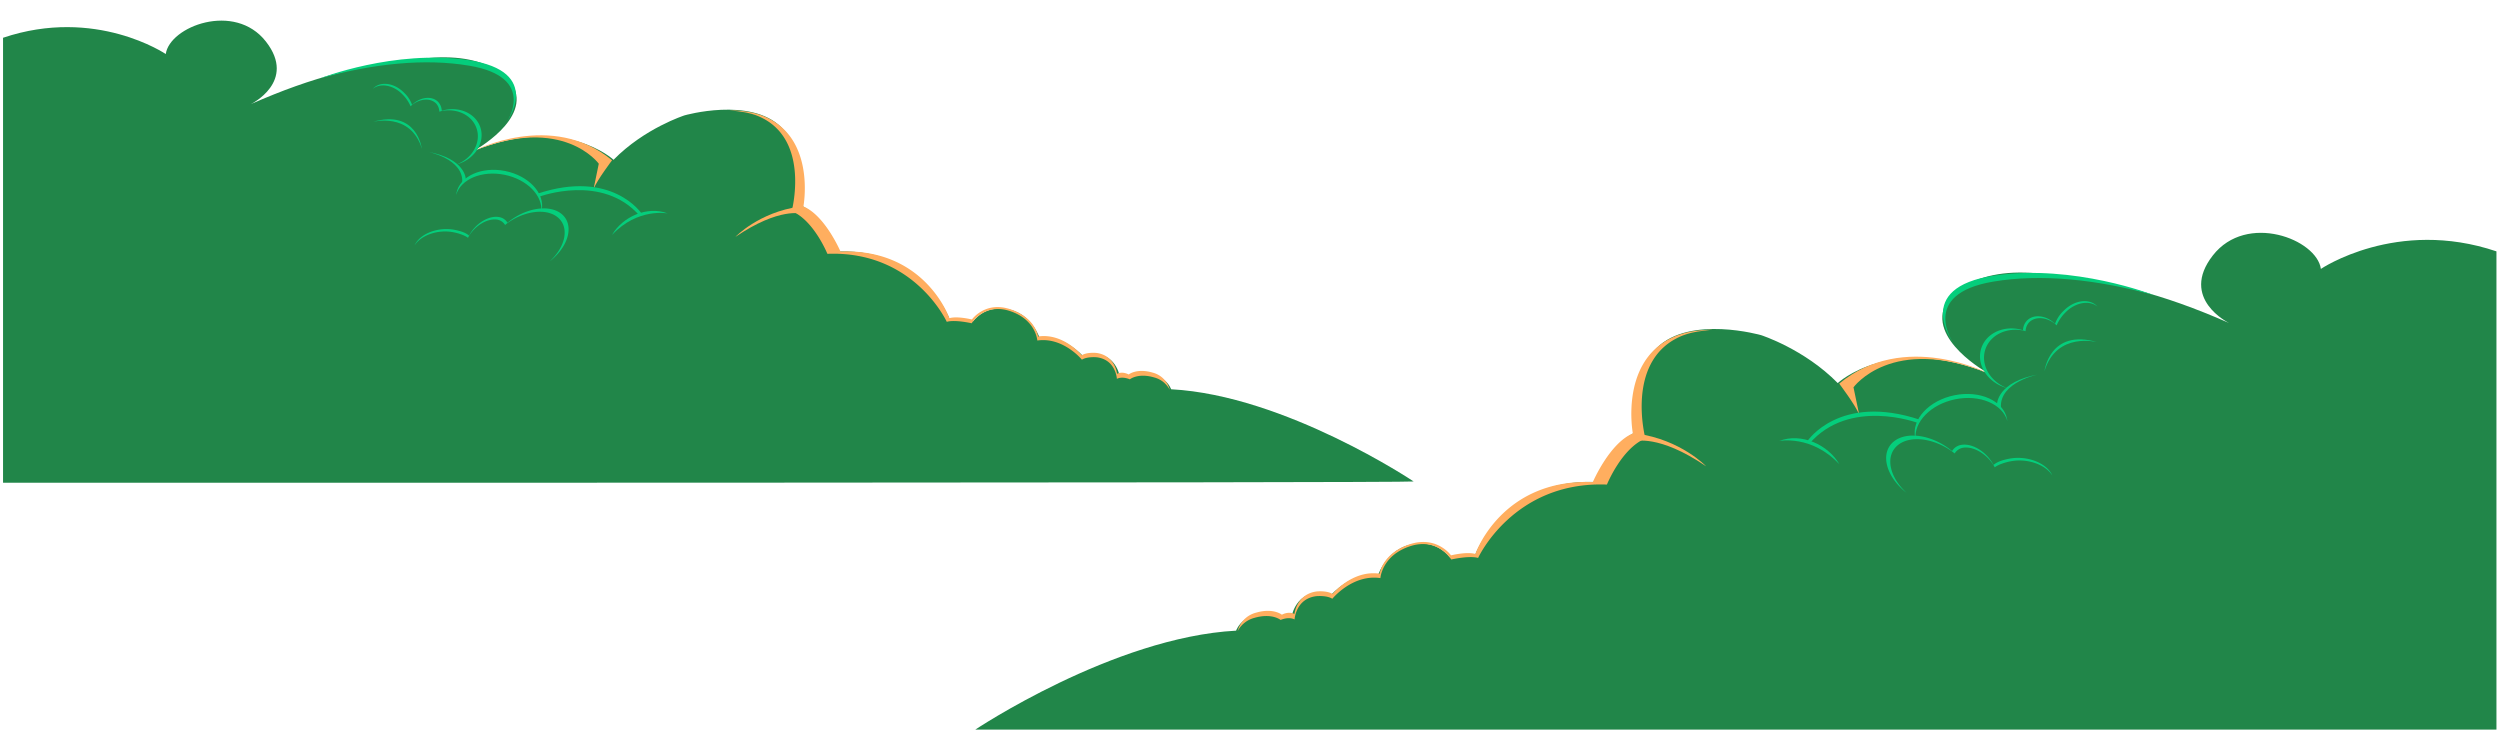<svg id="Layer_1" data-name="Layer 1" xmlns="http://www.w3.org/2000/svg" viewBox="0 0 1331.54 388.58"><defs><style>.cls-1{fill:#218649;}.cls-2{fill:#ffae5f;}.cls-3{fill:#05ce7c;}</style></defs><title>clouds2</title><path class="cls-1" d="M752.93,256.44s-68.49-45.89-129.16-49.11c0,0-4-11.89-21.5-7.05,0,0-3.17-1.5-6-.33,0,0-2.83-15.33-19.33-10.17,0,0-10.33-11.83-23.17-9.67,0,0-5.33-16.17-21.17-15.67,0,0-8-1-14.33,6.67,0,0-6.33-2.5-12.5-1.17,0,0-14-37.33-58.83-36,0,0-6-16.5-19.5-24.17,0,0,5.17-25.67-11.33-42s-51.5-6.33-51.5-6.33-21.33,6.83-37.83,23.67c0,0-25.83-24.33-74.33-4.83,0,0,30.83-16.83,20.67-35,0,0-10-17.67-45.17-14.33s-61,9.83-94.33,24.5c0,0,24.67-12,8-33.33s-51.33-8-53.33,6.67c0,0-37.33-25.33-86.67-8.67v237S752.1,257.27,752.93,256.44Z"/><path class="cls-2" d="M421.68,112.44c11.74,4.85,19,22.75,19,22.75,46.19-1.79,63.59,36.22,63.59,36.22,4.34-1.28,13.27.77,13.27.77s6.69-11.08,20.47-6.48,14.49,15.67,14.49,15.67c13.78-2,23.74,10.21,23.74,10.21,2.81-1.79,7.91-1.28,7.91-1.28,10.21,1.28,10.72,11.48,10.72,11.48,3.06-1.53,6.89.26,6.89.26s4.34-3.57,13-1a13,13,0,0,1,8.24,6.56,12.51,12.51,0,0,0-9.09-9.14c-8.5-2.5-12.75,1-12.75,1s-3.19-1.87-6.19-.37c0,0-1.06-9.87-11.06-11.12,0,0-5-.5-7.75,1.25,0,0-9.75-12-23.25-10,0,0-1.25-10-14.75-14.5s-20.5,5.44-20.5,5.44-7.75-1.94-12-.69c0,0-12.75-37.25-58-35.5,0,0-8.25-19.25-19.75-24,0,0,6.5-34.5-18.75-47-7.74-3.83-14.83-3.94-20.67-4.25,5.07.71,11,.9,17.24,4C431.54,75.45,421.68,112.44,421.68,112.44Z"/><path class="cls-2" d="M326,85.36s-7.83,10.33-9.83,15.17l2.75-13.33s-19-26.25-66.58-6.83C252.35,80.36,293.85,58.69,326,85.36Z"/><path class="cls-3" d="M269.68,65.36S286.68,41.19,250,35c-23.56-4-51-1.17-79.33,6.67,0,0,39.39-15.44,78.67-9.67C290.18,38,269.68,65.36,269.68,65.36Z"/><path class="cls-2" d="M427,113.86s-11.83-3.67-35.33,12.33c0,0,12.5-13.17,34.33-16.17Z"/><path class="cls-3" d="M268.71,93.09c12.08,2.44,20.58,11.2,19.56,19.88.09-.32.18-.65.25-1,1.82-9-6.87-18.35-19.41-20.88s-24.18,2.7-26,11.7c-.07.33-.12.66-.15,1C245.4,95.42,256.64,90.65,268.71,93.09Z"/><path class="cls-3" d="M255.9,68c-2.47-7.75-11.68-11.74-20.62-9a7.17,7.17,0,0,0-1.93-4.72c-3.26-3.39-9.48-2.7-13.89,1.54h0a16.08,16.08,0,0,0-4.13-6.31c-5.06-5.27-12.4-6.43-16.4-2.59-.15.14-.29.29-.42.44,4.08-3.34,11.06-2.08,15.94,3a19.88,19.88,0,0,1,4.24,6.27l.48-.47c4.35-3.7,10.12-4.17,13.22-.94A6.92,6.92,0,0,1,234,59.48l.83-.25c8.43-1.89,16.74,2.06,19.07,9.37,2.4,7.51-2.4,15.8-10.78,19,.33-.09.66-.18,1-.29C253.12,84.41,258.39,75.76,255.9,68Z"/><path class="cls-3" d="M299.16,114c-6.49-5.4-19.38-3.32-28.87,4.62a6.37,6.37,0,0,0-4.46-3c-5.46-1-12.63,3.39-16,9.87h0c-1.86-1.62-4.63-2.49-7.83-3.1-8.48-1.6-17.83,1.86-20.9,7.72-.11.22-.21.43-.31.65,3.39-5.47,12.37-8.63,20.53-7.09,2.87.54,6.14,1.61,7.94,3l.36-.71c3.56-6,10.29-9.91,15.48-8.93a6,6,0,0,1,3.92,2.8l.88-.73c9.28-6.84,21.07-8.4,27.18-3.32,6.29,5.23,4.28,15.55-4.37,23.5.36-.28.72-.57,1.07-.86C303.28,130.38,305.69,119.45,299.16,114Z"/><path class="cls-3" d="M248.1,95.44s0-11-20.58-14.67c0,0,19.5,3.67,18.67,16.42Z"/><path class="cls-3" d="M287.43,104.69s33.5-12.5,53.25,10.25l1-1.25s-15.75-23.75-55.5-10.5Z"/><path class="cls-3" d="M325.93,125.19c5.5-9.62,18.75-15.75,29.75-11.5C355.68,113.69,339.68,110.44,325.93,125.19Z"/><path class="cls-3" d="M224.68,79.19s-2.5-21.25-26.25-14.25C198.43,64.94,218.68,59.44,224.68,79.19Z"/><path class="cls-1" d="M519,388.9s73.9-49.52,139.36-53c0,0,4.32-12.82,23.2-7.61,0,0,3.42-1.62,6.47-.36,0,0,3.06-16.54,20.86-11,0,0,11.15-12.77,25-10.43,0,0,5.75-17.44,22.84-16.9,0,0,8.63-1.08,15.46,7.19,0,0,6.83-2.7,13.49-1.26,0,0,15.1-40.28,63.48-38.84,0,0,6.47-17.8,21-26.07,0,0-5.57-27.69,12.23-45.31S938,178.51,938,178.51s23,7.37,40.82,25.53c0,0,27.87-26.25,80.2-5.21,0,0-33.27-18.16-22.3-37.76,0,0,10.79-19.06,48.73-15.46s65.81,10.61,101.78,26.43c0,0-26.61-12.95-8.63-36s55.38-8.63,57.54,7.19c0,0,40.28-27.33,93.51-9.35v255.7S519.88,389.8,519,388.9Z"/><path class="cls-2" d="M876.37,233.54c-12.67,5.23-20.5,24.55-20.5,24.55-49.84-1.93-68.61,39.08-68.61,39.08-4.68-1.38-14.32.83-14.32.83s-7.22-12-22.09-7-15.63,16.91-15.63,16.91c-14.87-2.2-25.61,11-25.61,11-3-1.93-8.54-1.38-8.54-1.38-11,1.38-11.56,12.39-11.56,12.39-3.3-1.65-7.43.28-7.43.28s-4.68-3.85-14-1.1a14,14,0,0,0-8.89,7.08,13.5,13.5,0,0,1,9.8-9.86c9.17-2.7,13.76,1.08,13.76,1.08s3.44-2,6.68-.4c0,0,1.15-10.65,11.94-12,0,0,5.39-.54,8.36,1.35,0,0,10.52-12.95,25.08-10.79,0,0,1.35-10.79,15.91-15.64s22.12,5.87,22.12,5.87,8.36-2.09,12.95-.74c0,0,13.76-40.19,62.58-38.3,0,0,8.9-20.77,21.31-25.89,0,0-7-37.22,20.23-50.71,8.35-4.13,16-4.25,22.3-4.59-5.47.76-11.85,1-18.6,4.31C865.74,193.62,876.37,233.54,876.37,233.54Z"/><path class="cls-2" d="M979.59,204.32s8.45,11.15,10.61,16.36l-3-14.39s20.5-28.32,71.84-7.37C1059.07,198.92,1014.29,175.55,979.59,204.32Z"/><path class="cls-3" d="M1040.37,182.74S1022,156.67,1061.58,150c25.42-4.28,55-1.26,85.59,7.19,0,0-42.49-16.66-84.87-10.43C1018.25,153.25,1040.37,182.74,1040.37,182.74Z"/><path class="cls-2" d="M870.62,235.07s12.77-4,38.12,13.31c0,0-13.49-14.21-37-17.44Z"/><path class="cls-3" d="M1041.41,212.66c-13,2.64-22.2,12.09-21.11,21.45-.1-.35-.19-.7-.26-1.06-2-9.71,7.41-19.79,20.94-22.53s26.09,2.91,28,12.62c.07.36.12.72.17,1.08C1066.57,215.17,1054.44,210,1041.41,212.66Z"/><path class="cls-3" d="M1055.24,185.55c2.67-8.37,12.61-12.67,22.25-9.68a7.74,7.74,0,0,1,2.08-5.09c3.52-3.66,10.23-2.92,15,1.66h0a17.35,17.35,0,0,1,4.46-6.81c5.46-5.68,13.38-6.93,17.69-2.79.16.15.31.31.45.47-4.4-3.61-11.94-2.25-17.2,3.23a21.45,21.45,0,0,0-4.57,6.76l-.51-.5c-4.7-4-10.92-4.49-14.26-1a7.47,7.47,0,0,0-1.78,4.6l-.89-.27c-9.09-2-18.06,2.23-20.57,10.11-2.59,8.1,2.59,17,11.63,20.46-.36-.09-.72-.19-1.07-.31C1058.24,203.29,1052.56,194,1055.24,185.55Z"/><path class="cls-3" d="M1008.56,235.24c7-5.82,20.91-3.58,31.15,5a6.87,6.87,0,0,1,4.81-3.26c5.89-1.11,13.62,3.66,17.28,10.65h0c2-1.75,5-2.69,8.45-3.34,9.14-1.73,19.24,2,22.55,8.33.12.23.23.47.33.7-3.66-5.91-13.34-9.31-22.15-7.64-3.1.58-6.62,1.74-8.57,3.23l-.39-.76c-3.84-6.43-11.1-10.69-16.7-9.63a6.52,6.52,0,0,0-4.23,3l-1-.79c-10-7.38-22.73-9.06-29.33-3.58-6.78,5.64-4.61,16.78,4.72,25.36-.39-.3-.77-.61-1.15-.93C1004.12,252.89,1001.52,241.1,1008.56,235.24Z"/><path class="cls-3" d="M1063.65,215.2s0-11.87,22.21-15.82c0,0-21,4-20.14,17.71Z"/><path class="cls-3" d="M1021.21,225.18s-36.14-13.49-57.45,11.06l-1.08-1.35s17-25.62,59.88-11.33Z"/><path class="cls-3" d="M979.68,247.29c-5.93-10.38-20.23-17-32.1-12.41C947.58,234.89,964.84,231.38,979.68,247.29Z"/><path class="cls-3" d="M1088.92,197.66s2.7-22.93,28.32-15.37C1117.24,182.29,1095.39,176.36,1088.92,197.66Z"/></svg>